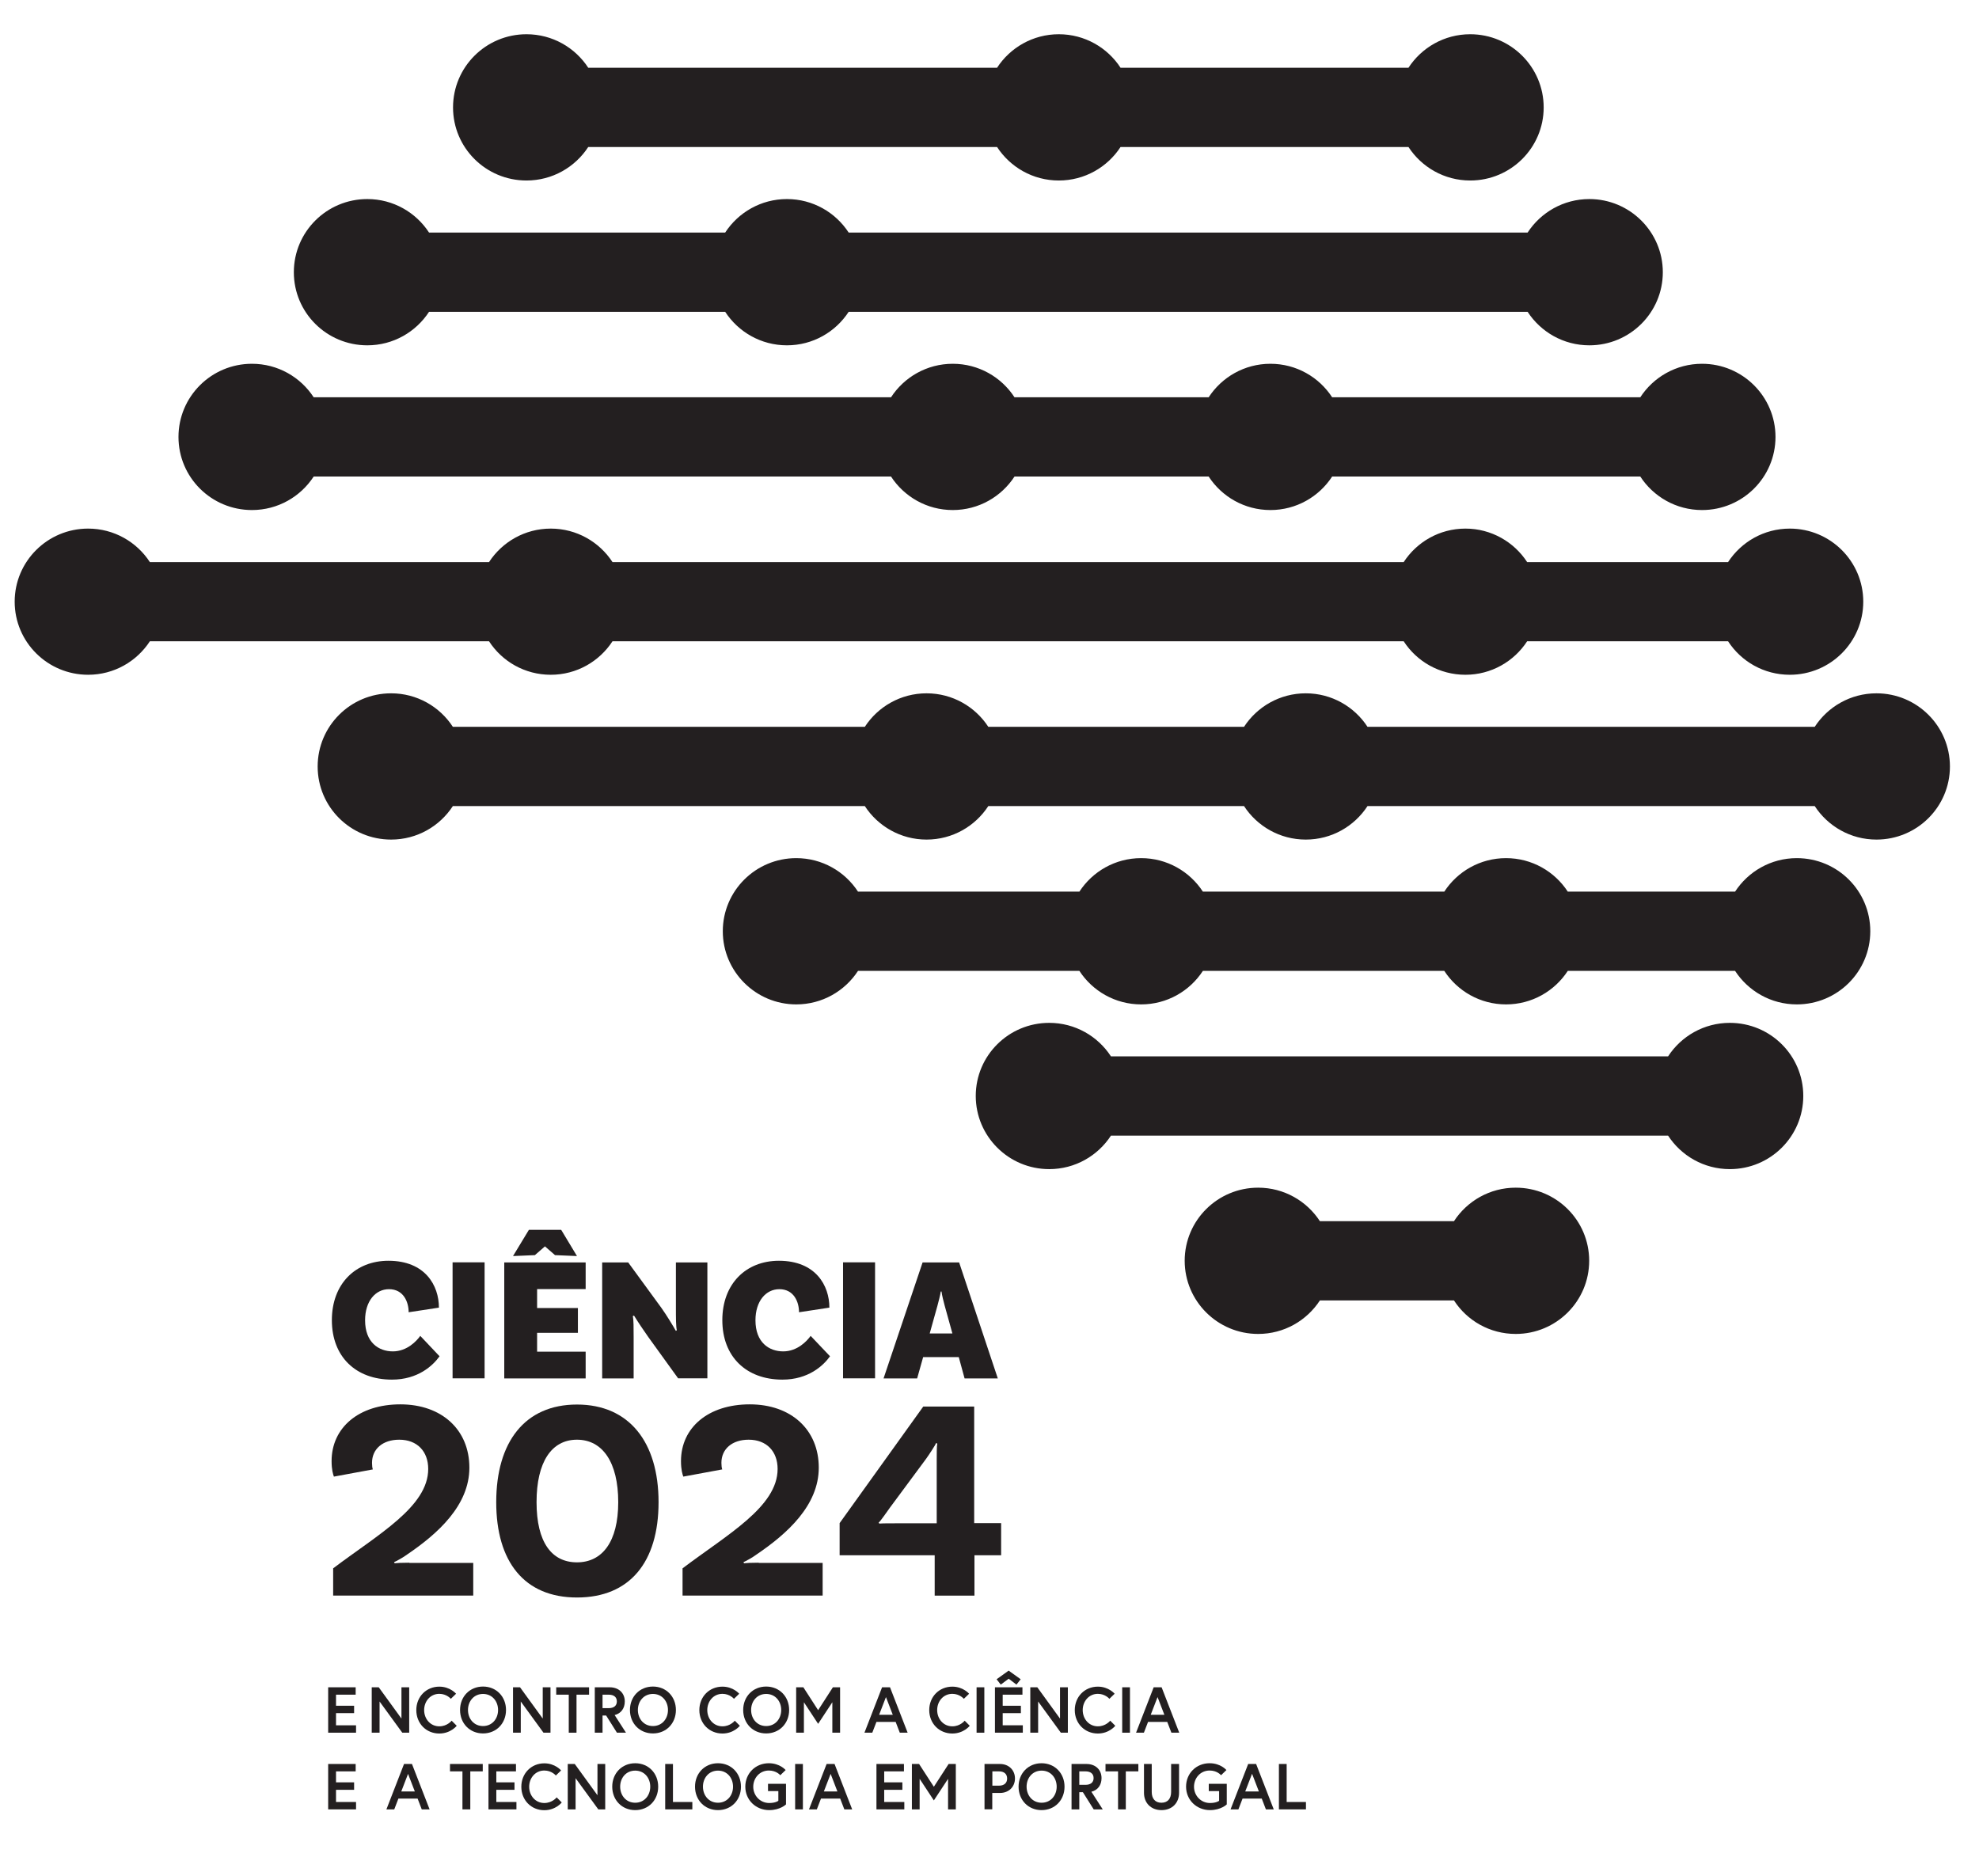 <?xml version="1.0" encoding="UTF-8"?>
<svg id="Layer_1" data-name="Layer 1" xmlns="http://www.w3.org/2000/svg" version="1.1" viewBox="0 0 214.44 203.33">
  <defs>
    <style>
      .cls-1 {
        fill: #231f20;
        stroke-width: 0px;
      }
    </style>
  </defs>
  <path class="cls-1" d="M47.56,141.7l-3.28.5c0-1.14-.57-2.5-2.13-2.5-1.47,0-2.59,1.3-2.59,3.37,0,2.4,1.47,3.37,3.01,3.37s2.59-1.14,2.97-1.68l2.09,2.21c-.72,1.01-2.34,2.53-5.16,2.53-3.92,0-6.51-2.49-6.51-6.44s2.57-6.44,6.13-6.44c4,0,5.47,2.7,5.47,5.07"/>
  <rect class="cls-1" x="49.04" y="136.79" width="3.47" height="12.57"/>
  <path class="cls-1" d="M57.97,136.01l-2.38.1,1.72-2.84h3.5l1.71,2.84-2.38-.1-1.09-.95-1.09.95ZM58.2,139.68v2.06h4.42v2.69h-4.42v2.04h5.26v2.9h-8.82v-12.57h8.82v2.89h-5.26Z"/>
  <rect class="cls-1" x="91.35" y="136.79" width="3.47" height="12.57"/>
  <path class="cls-1" d="M76.66,149.36h-3.18l-3.22-4.46c-.51-.72-1.09-1.58-1.56-2.34l-.13.06c.09.4.09,1.26.09,2.29v4.46h-3.41v-12.57h2.82l3.6,4.93c.53.74,1.31,2.02,1.56,2.48l.11-.06c-.1-.4-.1-1.39-.1-2.42v-4.93h3.41v12.57Z"/>
  <path class="cls-1" d="M89.86,141.7l-3.28.5c0-1.14-.57-2.5-2.13-2.5-1.47,0-2.59,1.3-2.59,3.37,0,2.4,1.47,3.37,3.01,3.37s2.59-1.14,2.97-1.68l2.1,2.21c-.72,1.01-2.34,2.53-5.16,2.53-3.92,0-6.51-2.49-6.51-6.44s2.57-6.44,6.13-6.44c4,0,5.47,2.7,5.47,5.07"/>
  <path class="cls-1" d="M103.2,144.5l-.84-3.03c-.11-.42-.29-1.09-.34-1.52h-.08c-.06.44-.25,1.1-.36,1.54l-.84,3.01h2.46ZM103.9,147.06h-3.87l-.65,2.31h-3.64l4.23-12.57h3.96l4.19,12.57h-3.6l-.63-2.31Z"/>
  <path class="cls-1" d="M44.36,169.36h6.92v3.54h-15.18v-2.95c4.84-3.66,10.3-6.67,10.3-10.77,0-1.89-1.18-3.17-3.14-3.17-1.77,0-2.95.99-2.95,2.51,0,.28.03.56.09.71l-4.22.78c-.09-.25-.25-.75-.25-1.68,0-3.63,2.95-6.15,7.45-6.15s7.48,2.76,7.48,6.86-3.44,7.17-6.73,9.4c-.4.31-1.21.75-1.43.84l.06.12c.19-.03.81-.06,1.58-.06"/>
  <path class="cls-1" d="M66.99,162.78c0-4.34-1.71-6.77-4.47-6.77s-4.38,2.42-4.38,6.77,1.64,6.52,4.38,6.52,4.47-2.23,4.47-6.52M53.77,162.78c0-6.52,3.1-10.58,8.75-10.58s8.84,4.07,8.84,10.58-3.13,10.33-8.84,10.33-8.75-3.88-8.75-10.33"/>
  <path class="cls-1" d="M82.22,169.36h6.92v3.54h-15.18v-2.95c4.84-3.66,10.3-6.67,10.3-10.77,0-1.89-1.18-3.17-3.14-3.17-1.77,0-2.95.99-2.95,2.51,0,.28.03.56.09.71l-4.22.78c-.09-.25-.25-.75-.25-1.68,0-3.63,2.95-6.15,7.45-6.15s7.48,2.76,7.48,6.86-3.44,7.17-6.73,9.4c-.4.31-1.21.75-1.43.84l.06.12c.19-.03.81-.06,1.58-.06"/>
  <path class="cls-1" d="M101.5,158.32c0-.65,0-1.65.06-1.89l-.12-.06c-.09.22-.71,1.18-1.09,1.71l-3.91,5.28c-.37.5-.99,1.43-1.24,1.65l.09.09c.31-.03,1.15-.03,1.74-.03h4.47v-6.73ZM105.56,165.05h2.92v3.48h-2.89v4.38h-4.31v-4.38h-10.3v-3.48l9.06-12.63h5.52v12.63Z"/>
  <polygon class="cls-1" points="36.41 184.84 38.37 184.84 38.37 185.64 36.41 185.64 36.41 186.96 38.58 186.96 38.58 187.76 35.56 187.76 35.56 182.84 38.54 182.84 38.54 183.64 36.41 183.64 36.41 184.84"/>
  <polygon class="cls-1" points="41.04 182.84 43.5 186.23 43.5 182.84 44.34 182.84 44.34 187.76 43.59 187.76 41.13 184.38 41.13 187.76 40.28 187.76 40.28 182.84 41.04 182.84"/>
  <path class="cls-1" d="M48.93,186.45l.56.56s-.65.84-1.89.84c-1.42,0-2.49-1.09-2.49-2.54s1.08-2.54,2.49-2.54c1.18,0,1.82.77,1.82.77l-.57.55s-.44-.54-1.25-.54c-.97,0-1.64.81-1.64,1.76s.67,1.76,1.64,1.76c.86,0,1.33-.6,1.33-.6"/>
  <path class="cls-1" d="M53.97,185.3c0-.95-.64-1.74-1.63-1.74s-1.63.79-1.63,1.74.64,1.74,1.63,1.74,1.63-.79,1.63-1.74M54.83,185.3c0,1.45-1.05,2.54-2.49,2.54s-2.49-1.09-2.49-2.54,1.05-2.54,2.49-2.54,2.49,1.09,2.49,2.54"/>
  <polygon class="cls-1" points="56.35 182.84 58.81 186.23 58.81 182.84 59.65 182.84 59.65 187.76 58.89 187.76 56.43 184.38 56.43 187.76 55.59 187.76 55.59 182.84 56.35 182.84"/>
  <polygon class="cls-1" points="61.63 183.64 60.27 183.64 60.27 182.84 63.83 182.84 63.83 183.64 62.47 183.64 62.47 187.76 61.63 187.76 61.63 183.64"/>
  <path class="cls-1" d="M66.84,184.37c0-.48-.34-.73-.88-.73h-.67v1.46h.67c.54,0,.88-.25.88-.73M64.45,182.84h1.62c.98,0,1.63.63,1.63,1.53,0,.74-.39,1.3-1.1,1.48l1.23,1.91h-.98l-1.17-1.86h-.39v1.86h-.84v-4.92Z"/>
  <path class="cls-1" d="M72.38,185.3c0-.95-.64-1.74-1.63-1.74s-1.63.79-1.63,1.74.64,1.74,1.63,1.74,1.63-.79,1.63-1.74M73.24,185.3c0,1.45-1.05,2.54-2.49,2.54s-2.49-1.09-2.49-2.54,1.05-2.54,2.49-2.54,2.49,1.09,2.49,2.54"/>
  <path class="cls-1" d="M79.61,186.45l.56.56s-.65.84-1.89.84c-1.42,0-2.5-1.09-2.5-2.54s1.08-2.54,2.5-2.54c1.18,0,1.82.77,1.82.77l-.57.55s-.44-.54-1.25-.54c-.97,0-1.64.81-1.64,1.76s.67,1.76,1.64,1.76c.86,0,1.33-.6,1.33-.6"/>
  <path class="cls-1" d="M84.65,185.3c0-.95-.64-1.74-1.63-1.74s-1.63.79-1.63,1.74.64,1.74,1.63,1.74,1.63-.79,1.63-1.74M85.51,185.3c0,1.45-1.05,2.54-2.49,2.54s-2.49-1.09-2.49-2.54,1.05-2.54,2.49-2.54,2.49,1.09,2.49,2.54"/>
  <polygon class="cls-1" points="87.05 182.84 88.65 185.32 90.25 182.84 91.03 182.84 91.03 187.76 90.19 187.76 90.19 184.46 88.65 186.8 87.11 184.46 87.11 187.76 86.27 187.76 86.27 182.84 87.05 182.84"/>
  <path class="cls-1" d="M95.27,185.82h1.47l-.74-1.92-.74,1.92ZM95.58,182.84h.86l1.91,4.92h-.85l-.45-1.17h-2.08l-.45,1.17h-.85l1.91-4.92Z"/>
  <path class="cls-1" d="M104.52,186.45l.56.56s-.65.84-1.89.84c-1.42,0-2.5-1.09-2.5-2.54s1.08-2.54,2.5-2.54c1.18,0,1.82.77,1.82.77l-.57.55s-.44-.54-1.25-.54c-.97,0-1.64.81-1.64,1.76s.67,1.76,1.64,1.76c.86,0,1.33-.6,1.33-.6"/>
  <rect class="cls-1" x="105.82" y="182.84" width=".84" height="4.92"/>
  <path class="cls-1" d="M109.29,181.03l1.31.94-.46.58-.84-.64-.86.64-.45-.58,1.31-.94ZM108.65,184.84h1.97v.8h-1.97v1.32h2.18v.8h-3.02v-4.92h2.98v.8h-2.14v1.19Z"/>
  <polygon class="cls-1" points="112.4 182.84 114.86 186.23 114.86 182.84 115.71 182.84 115.71 187.76 114.95 187.76 112.49 184.38 112.49 187.76 111.64 187.76 111.64 182.84 112.4 182.84"/>
  <path class="cls-1" d="M120.29,186.45l.56.56s-.65.84-1.89.84c-1.42,0-2.5-1.09-2.5-2.54s1.08-2.54,2.5-2.54c1.18,0,1.82.77,1.82.77l-.57.55s-.44-.54-1.25-.54c-.97,0-1.64.81-1.64,1.76s.67,1.76,1.64,1.76c.86,0,1.33-.6,1.33-.6"/>
  <rect class="cls-1" x="121.6" y="182.84" width=".84" height="4.92"/>
  <path class="cls-1" d="M124.7,185.82h1.47l-.74-1.92-.74,1.92ZM125.01,182.84h.86l1.91,4.92h-.85l-.45-1.17h-2.08l-.45,1.17h-.85l1.91-4.92Z"/>
  <polygon class="cls-1" points="35.56 191.15 35.56 196.07 38.58 196.07 38.58 195.27 36.41 195.27 36.41 193.95 38.37 193.95 38.37 193.14 36.41 193.14 36.41 191.95 38.54 191.95 38.54 191.15 35.56 191.15"/>
  <path class="cls-1" d="M44.21,192.21l.74,1.92h-1.47l.74-1.92ZM43.78,191.15l-1.91,4.92h.85l.45-1.17h2.08l.45,1.17h.85l-1.91-4.92h-.86Z"/>
  <polygon class="cls-1" points="48.76 191.15 48.76 191.95 50.11 191.95 50.11 196.07 50.96 196.07 50.96 191.95 52.31 191.95 52.31 191.15 48.76 191.15"/>
  <polygon class="cls-1" points="52.93 191.15 52.93 196.07 55.96 196.07 55.96 195.27 53.78 195.27 53.78 193.95 55.75 193.95 55.75 193.14 53.78 193.14 53.78 191.95 55.91 191.95 55.91 191.15 52.93 191.15"/>
  <path class="cls-1" d="M60.31,194.76l.56.56s-.65.84-1.89.84c-1.42,0-2.49-1.09-2.49-2.54s1.08-2.54,2.49-2.54c1.18,0,1.82.77,1.82.77l-.57.55s-.44-.54-1.25-.54c-.97,0-1.64.81-1.64,1.76s.67,1.76,1.64,1.76c.86,0,1.33-.6,1.33-.6"/>
  <polygon class="cls-1" points="64.74 191.15 64.74 194.54 62.28 191.15 61.52 191.15 61.52 196.07 62.37 196.07 62.37 192.69 64.83 196.07 65.58 196.07 65.58 191.15 64.74 191.15"/>
  <path class="cls-1" d="M70.46,193.61c0-.95-.64-1.74-1.63-1.74s-1.63.79-1.63,1.74.64,1.74,1.63,1.74,1.63-.79,1.63-1.74M71.32,193.61c0,1.46-1.05,2.54-2.49,2.54s-2.49-1.09-2.49-2.54,1.05-2.54,2.49-2.54,2.49,1.09,2.49,2.54"/>
  <polygon class="cls-1" points="72.08 191.15 72.08 196.07 75.02 196.07 75.02 195.27 72.92 195.27 72.92 191.15 72.08 191.15"/>
  <path class="cls-1" d="M79.43,193.61c0-.95-.64-1.74-1.63-1.74s-1.63.79-1.63,1.74.64,1.74,1.63,1.74,1.63-.79,1.63-1.74M80.29,193.61c0,1.46-1.05,2.54-2.49,2.54s-2.49-1.09-2.49-2.54,1.05-2.54,2.49-2.54,2.49,1.09,2.49,2.54"/>
  <path class="cls-1" d="M84.34,195.13v-1.04h-1.12v-.79h1.95v2.23s-.62.62-1.82.62c-1.44,0-2.59-1.09-2.59-2.54s1.11-2.54,2.55-2.54c1.21,0,1.82.74,1.82.74l-.58.56s-.41-.51-1.24-.51c-.99,0-1.69.81-1.69,1.76s.74,1.76,1.73,1.76c.7,0,.99-.24.99-.24"/>
  <rect class="cls-1" x="86.16" y="191.15" width=".84" height="4.92"/>
  <path class="cls-1" d="M90,192.21l.74,1.92h-1.47l.74-1.92ZM89.57,191.15l-1.91,4.92h.85l.45-1.17h2.08l.45,1.17h.85l-1.91-4.92h-.86Z"/>
  <polygon class="cls-1" points="94.97 191.15 94.97 196.07 97.99 196.07 97.99 195.27 95.81 195.27 95.81 193.95 97.78 193.95 97.78 193.14 95.81 193.14 95.81 191.95 97.95 191.95 97.95 191.15 94.97 191.15"/>
  <polygon class="cls-1" points="102.79 191.15 101.19 193.62 99.59 191.15 98.81 191.15 98.81 196.07 99.65 196.07 99.65 192.76 101.19 195.1 102.73 192.76 102.73 196.07 103.57 196.07 103.57 191.15 102.79 191.15"/>
  <path class="cls-1" d="M109.13,192.72c0-.46-.3-.77-.88-.77h-.72v1.55h.72c.58,0,.88-.31.88-.77M106.68,191.15h1.67c.98,0,1.63.68,1.63,1.57s-.65,1.57-1.63,1.57h-.83v1.77h-.84v-4.92Z"/>
  <path class="cls-1" d="M114.5,193.61c0-.95-.64-1.74-1.63-1.74s-1.63.79-1.63,1.74.64,1.74,1.63,1.74,1.63-.79,1.63-1.74M115.35,193.61c0,1.46-1.05,2.54-2.49,2.54s-2.49-1.09-2.49-2.54,1.05-2.54,2.49-2.54,2.49,1.09,2.49,2.54"/>
  <path class="cls-1" d="M118.5,192.68c0-.48-.34-.73-.88-.73h-.67v1.46h.67c.54,0,.88-.25.88-.73M116.11,191.15h1.62c.98,0,1.63.63,1.63,1.53,0,.74-.39,1.3-1.1,1.48l1.23,1.91h-.98l-1.17-1.86h-.39v1.86h-.84v-4.92Z"/>
  <polygon class="cls-1" points="119.79 191.15 119.79 191.95 121.15 191.95 121.15 196.07 121.99 196.07 121.99 191.95 123.35 191.95 123.35 191.15 119.79 191.15"/>
  <path class="cls-1" d="M126.92,191.15h.84v3.13c0,1.08-.74,1.87-1.9,1.87s-1.9-.79-1.9-1.87v-3.13h.84v3.03c0,.7.35,1.17,1.05,1.17s1.05-.47,1.05-1.17v-3.03Z"/>
  <path class="cls-1" d="M132.1,195.13v-1.04h-1.12v-.79h1.95v2.23s-.62.62-1.82.62c-1.44,0-2.59-1.09-2.59-2.54s1.11-2.54,2.55-2.54c1.21,0,1.82.74,1.82.74l-.58.56s-.41-.51-1.24-.51c-.99,0-1.69.81-1.69,1.76s.74,1.76,1.73,1.76c.7,0,.99-.24.99-.24"/>
  <path class="cls-1" d="M135.67,192.21l.74,1.92h-1.48l.74-1.92ZM135.25,191.15l-1.91,4.92h.85l.45-1.17h2.08l.45,1.17h.85l-1.91-4.92h-.86Z"/>
  <polygon class="cls-1" points="138.58 191.15 138.58 196.07 141.51 196.07 141.51 195.27 139.42 195.27 139.42 191.15 138.58 191.15"/>
  <path class="cls-1" d="M187.44,110.84c-2.81,0-5.27,1.45-6.69,3.63h-60.37c-1.42-2.18-3.88-3.63-6.69-3.63-4.4,0-7.96,3.55-7.96,7.92s3.56,7.93,7.96,7.93c2.81,0,5.27-1.45,6.69-3.63h60.37c1.42,2.18,3.88,3.63,6.69,3.63,4.4,0,7.96-3.55,7.96-7.93s-3.56-7.92-7.96-7.92"/>
  <path class="cls-1" d="M164.24,128.7c-2.81,0-5.27,1.45-6.69,3.63h-14.53c-1.42-2.18-3.88-3.63-6.69-3.63-4.4,0-7.96,3.55-7.96,7.92s3.56,7.93,7.96,7.93c2.81,0,5.27-1.45,6.69-3.63h14.53c1.42,2.19,3.88,3.63,6.69,3.63,4.4,0,7.96-3.55,7.96-7.93s-3.56-7.92-7.96-7.92"/>
  <path class="cls-1" d="M57.05,19.56c2.81,0,5.27-1.45,6.69-3.63h44.3c1.42,2.18,3.88,3.63,6.69,3.63s5.27-1.45,6.69-3.63h31.2c1.42,2.18,3.88,3.63,6.69,3.63,4.4,0,7.96-3.55,7.96-7.92s-3.56-7.93-7.96-7.93c-2.81,0-5.27,1.45-6.69,3.63h-31.2c-1.42-2.18-3.88-3.63-6.69-3.63s-5.27,1.45-6.69,3.63h-44.3c-1.42-2.18-3.88-3.63-6.69-3.63-4.4,0-7.96,3.55-7.96,7.93s3.56,7.92,7.96,7.92"/>
  <path class="cls-1" d="M39.8,37.42c2.81,0,5.27-1.45,6.69-3.63h32.09c1.42,2.18,3.88,3.63,6.69,3.63s5.27-1.45,6.69-3.63h73.57c1.42,2.18,3.88,3.63,6.69,3.63,4.4,0,7.96-3.55,7.96-7.92s-3.57-7.93-7.96-7.93c-2.81,0-5.27,1.45-6.69,3.63h-73.57c-1.42-2.18-3.88-3.63-6.69-3.63s-5.27,1.45-6.69,3.63h-32.09c-1.42-2.18-3.88-3.63-6.69-3.63-4.4,0-7.96,3.55-7.96,7.93s3.56,7.92,7.96,7.92"/>
  <path class="cls-1" d="M27.3,55.27c2.81,0,5.27-1.45,6.69-3.63h62.56c1.42,2.18,3.88,3.63,6.69,3.63s5.27-1.45,6.69-3.63h21.04c1.42,2.18,3.88,3.63,6.69,3.63s5.27-1.45,6.69-3.63h33.39c1.42,2.18,3.88,3.63,6.69,3.63,4.4,0,7.96-3.55,7.96-7.92s-3.56-7.93-7.96-7.93c-2.81,0-5.27,1.45-6.69,3.63h-33.39c-1.42-2.18-3.88-3.63-6.69-3.63s-5.27,1.45-6.69,3.63h-21.04c-1.42-2.18-3.88-3.63-6.69-3.63s-5.27,1.45-6.69,3.63h-62.56c-1.42-2.18-3.88-3.63-6.69-3.63-4.4,0-7.96,3.55-7.96,7.93s3.56,7.92,7.96,7.92"/>
  <path class="cls-1" d="M203.33,75.13c-2.81,0-5.27,1.45-6.69,3.63h-48.46c-1.42-2.18-3.88-3.63-6.69-3.63s-5.27,1.45-6.69,3.63h-27.71c-1.42-2.18-3.88-3.63-6.69-3.63s-5.27,1.45-6.69,3.63h-44.64c-1.42-2.18-3.88-3.63-6.69-3.63-4.4,0-7.96,3.55-7.96,7.93s3.56,7.92,7.96,7.92c2.81,0,5.27-1.45,6.69-3.63h44.64c1.42,2.18,3.88,3.63,6.69,3.63s5.27-1.45,6.69-3.63h27.71c1.42,2.18,3.88,3.63,6.69,3.63s5.27-1.45,6.69-3.63h48.46c1.42,2.18,3.88,3.63,6.69,3.63,4.4,0,7.96-3.55,7.96-7.92s-3.56-7.93-7.96-7.93"/>
  <path class="cls-1" d="M194.7,92.99c-2.81,0-5.27,1.45-6.69,3.63h-18.13c-1.42-2.18-3.88-3.63-6.69-3.63s-5.27,1.45-6.69,3.63h-26.16c-1.42-2.18-3.88-3.63-6.69-3.63s-5.27,1.45-6.69,3.63h-23.99c-1.42-2.18-3.88-3.63-6.69-3.63-4.4,0-7.96,3.55-7.96,7.92s3.57,7.93,7.96,7.93c2.81,0,5.27-1.45,6.69-3.63h23.99c1.42,2.18,3.88,3.63,6.69,3.63s5.27-1.45,6.69-3.63h26.16c1.42,2.18,3.88,3.63,6.69,3.63s5.27-1.45,6.69-3.63h18.13c1.42,2.18,3.88,3.63,6.69,3.63,4.4,0,7.96-3.55,7.96-7.93s-3.56-7.92-7.96-7.92"/>
  <path class="cls-1" d="M32.21,69.49h20.78c1.42,2.19,3.88,3.63,6.69,3.63s5.27-1.45,6.69-3.63h85.73c1.42,2.19,3.88,3.63,6.69,3.63s5.27-1.45,6.69-3.63h21.77c1.42,2.19,3.88,3.63,6.69,3.63,4.4,0,7.96-3.55,7.96-7.92s-3.56-7.92-7.96-7.92c-2.81,0-5.27,1.45-6.69,3.63h-21.77c-1.42-2.18-3.88-3.63-6.69-3.63s-5.27,1.45-6.69,3.63h-85.73c-1.42-2.18-3.88-3.63-6.69-3.63s-5.27,1.45-6.69,3.63H16.24c-1.42-2.18-3.88-3.63-6.69-3.63-4.4,0-7.96,3.55-7.96,7.92s3.56,7.92,7.96,7.92c2.81,0,5.27-1.45,6.69-3.63h15.97Z"/>
</svg>